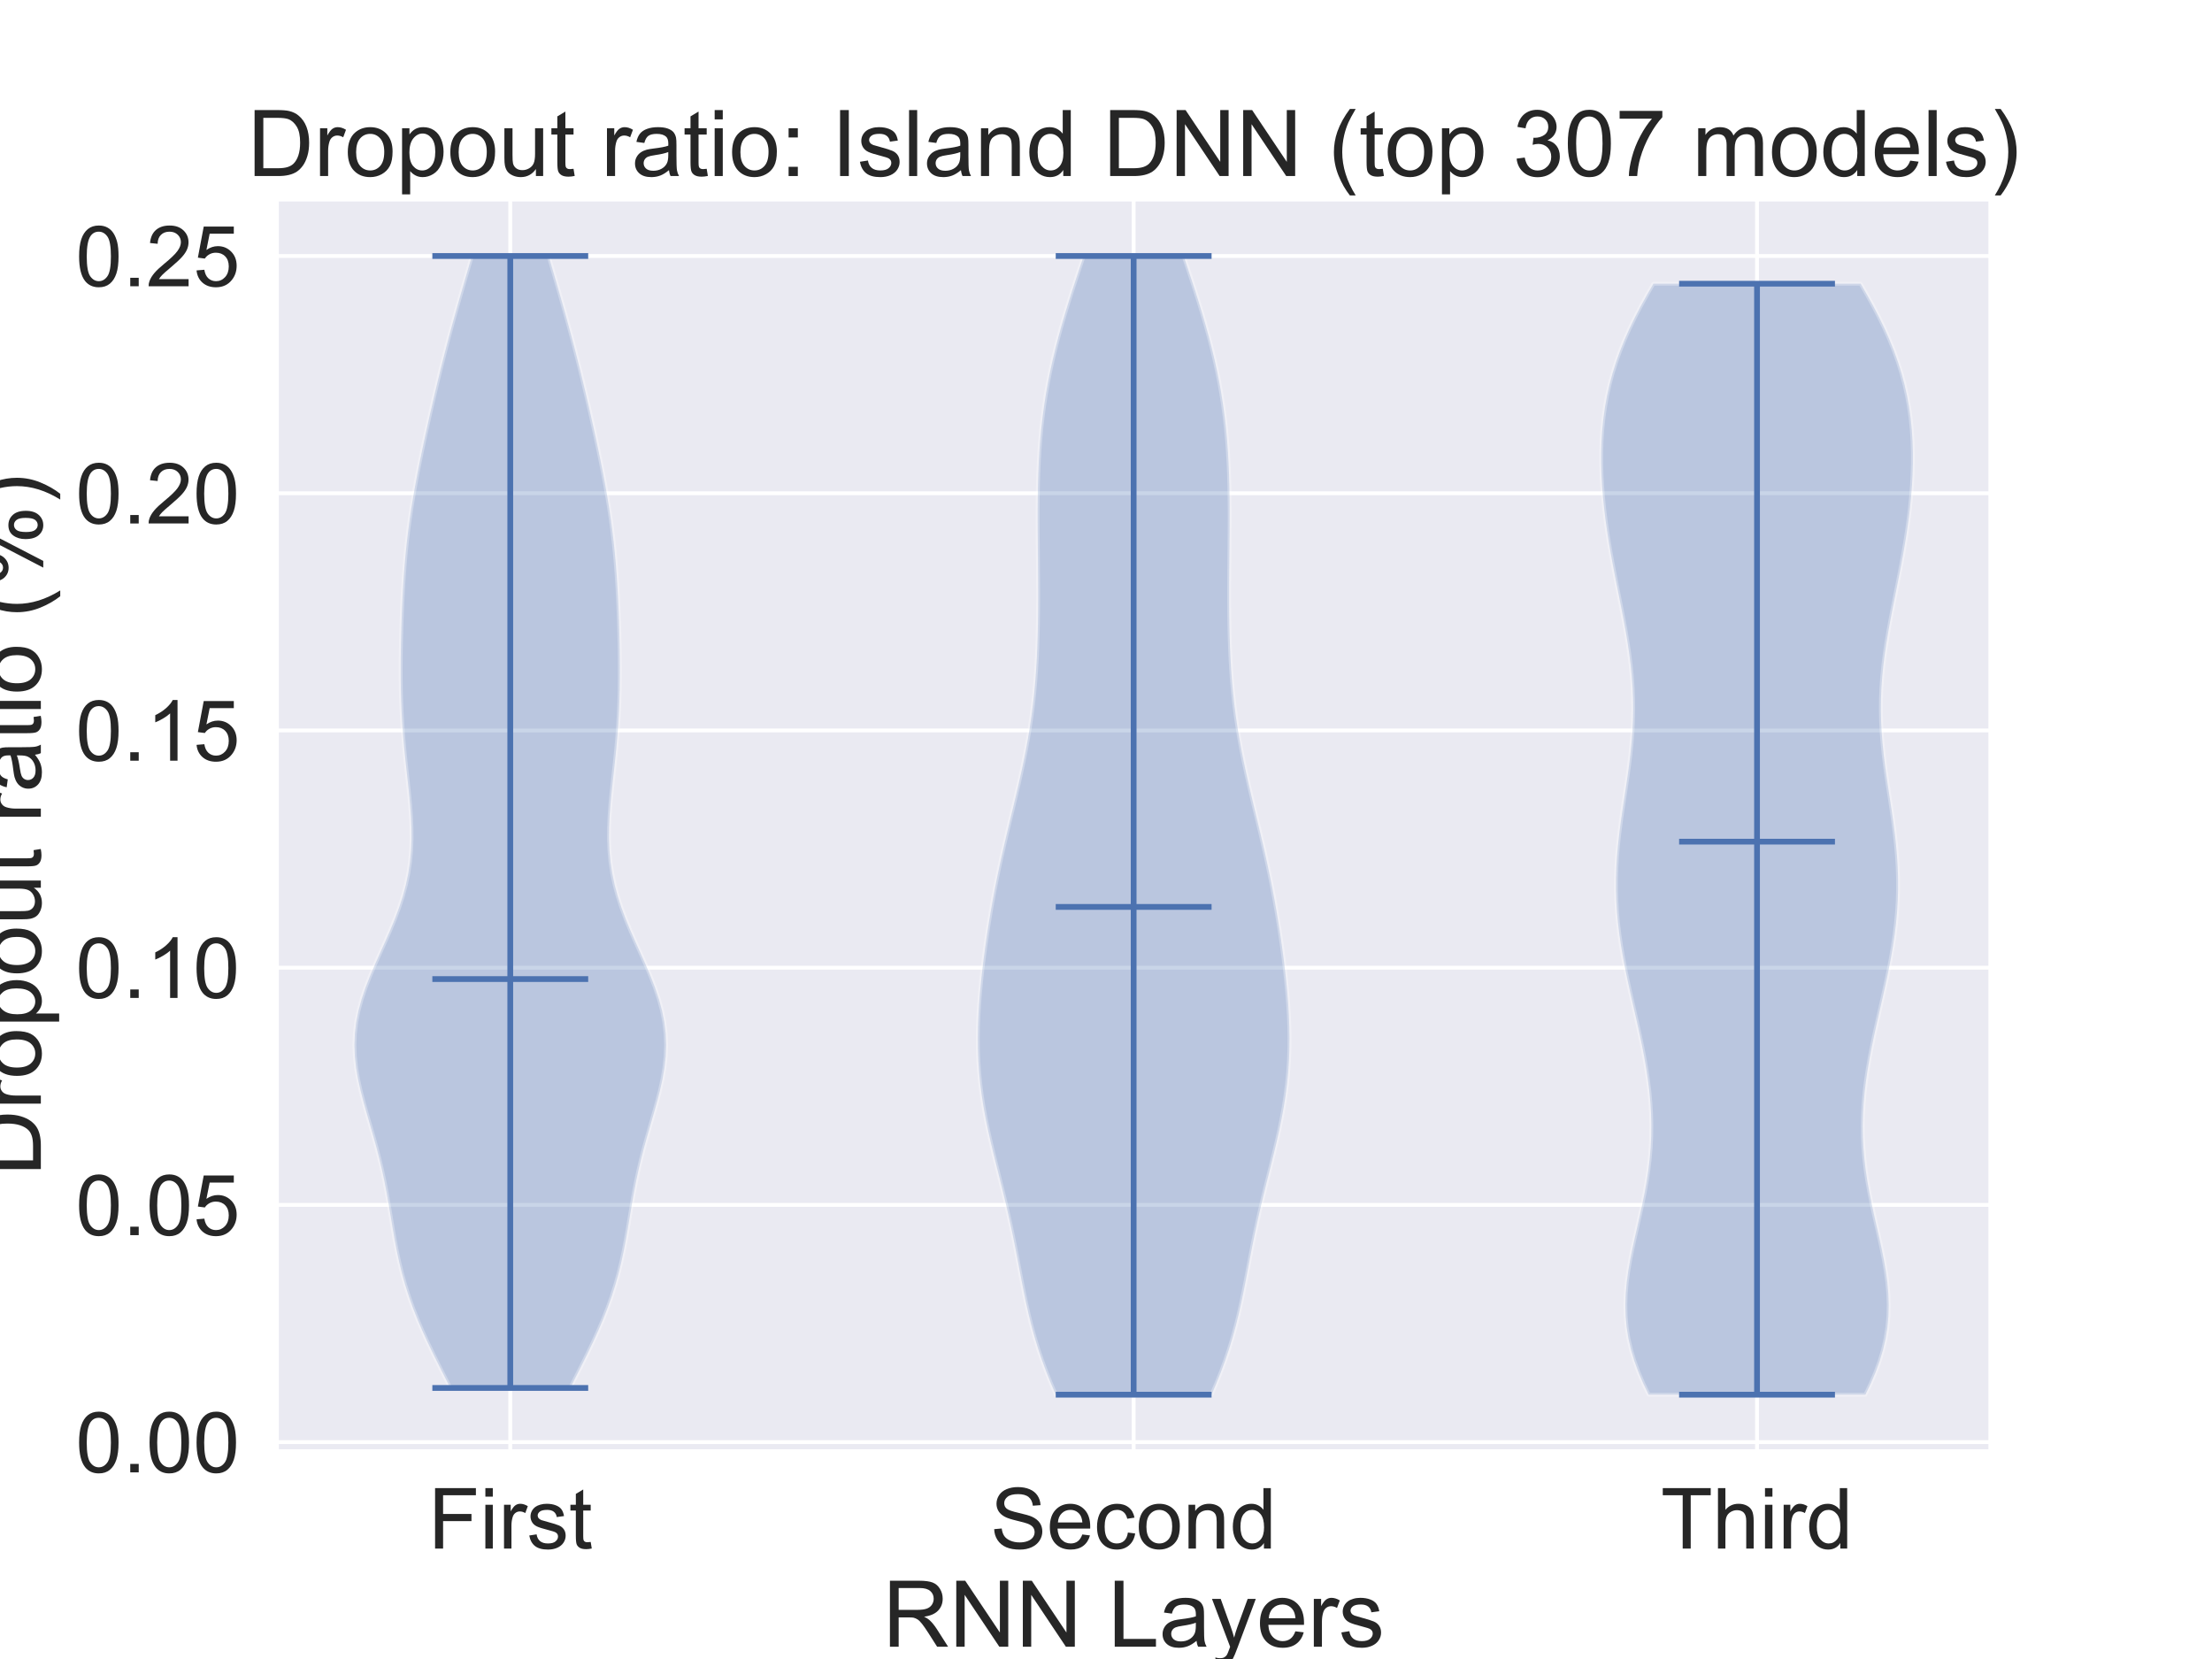 <?xml version="1.0" encoding="utf-8" standalone="no"?>
<!DOCTYPE svg PUBLIC "-//W3C//DTD SVG 1.1//EN"
  "http://www.w3.org/Graphics/SVG/1.1/DTD/svg11.dtd">
<!-- Created with matplotlib (https://matplotlib.org/) -->
<svg height="432pt" version="1.1" viewBox="0 0 576 432" width="576pt" xmlns="http://www.w3.org/2000/svg" xmlns:xlink="http://www.w3.org/1999/xlink">
 <defs>
  <style type="text/css">
*{stroke-linecap:butt;stroke-linejoin:round;white-space:pre;}
  </style>
 </defs>
 <g id="figure_1">
  <g id="patch_1">
   <path d="M 0 432 
L 576 432 
L 576 0 
L 0 0 
z
" style="fill:#ffffff;"/>
  </g>
  <g id="axes_1">
   <g id="patch_2">
    <path d="M 72 378 
L 518.4 378 
L 518.4 51.84 
L 72 51.84 
z
" style="fill:#eaeaf2;"/>
   </g>
   <g id="matplotlib.axis_1">
    <g id="xtick_1">
     <g id="line2d_1">
      <path clip-path="url(#p87a7fc5102)" d="M 132.873 378 
L 132.873 51.84 
" style="fill:none;stroke:#ffffff;stroke-linecap:round;"/>
     </g>
     <g id="text_1">
      <!-- First -->
      <defs>
       <path d="M 8.203 0 
L 8.203 71.578 
L 56.5 71.578 
L 56.5 63.141 
L 17.672 63.141 
L 17.672 40.969 
L 51.266 40.969 
L 51.266 32.516 
L 17.672 32.516 
L 17.672 0 
z
" id="ArialMT-70"/>
       <path d="M 6.641 61.469 
L 6.641 71.578 
L 15.438 71.578 
L 15.438 61.469 
z
M 6.641 0 
L 6.641 51.859 
L 15.438 51.859 
L 15.438 0 
z
" id="ArialMT-105"/>
       <path d="M 6.5 0 
L 6.5 51.859 
L 14.406 51.859 
L 14.406 44 
Q 17.438 49.516 20 51.266 
Q 22.562 53.031 25.641 53.031 
Q 30.078 53.031 34.672 50.203 
L 31.641 42.047 
Q 28.422 43.953 25.203 43.953 
Q 22.312 43.953 20.016 42.219 
Q 17.719 40.484 16.75 37.406 
Q 15.281 32.719 15.281 27.156 
L 15.281 0 
z
" id="ArialMT-114"/>
       <path d="M 3.078 15.484 
L 11.766 16.844 
Q 12.5 11.625 15.844 8.844 
Q 19.188 6.062 25.203 6.062 
Q 31.25 6.062 34.172 8.516 
Q 37.109 10.984 37.109 14.312 
Q 37.109 17.281 34.516 19 
Q 32.719 20.172 25.531 21.969 
Q 15.875 24.422 12.141 26.203 
Q 8.406 27.984 6.469 31.125 
Q 4.547 34.281 4.547 38.094 
Q 4.547 41.547 6.125 44.5 
Q 7.719 47.469 10.453 49.422 
Q 12.5 50.922 16.031 51.969 
Q 19.578 53.031 23.641 53.031 
Q 29.734 53.031 34.344 51.266 
Q 38.969 49.516 41.156 46.5 
Q 43.359 43.5 44.188 38.484 
L 35.594 37.312 
Q 35.016 41.312 32.203 43.547 
Q 29.391 45.797 24.266 45.797 
Q 18.219 45.797 15.625 43.797 
Q 13.031 41.797 13.031 39.109 
Q 13.031 37.406 14.109 36.031 
Q 15.188 34.625 17.484 33.688 
Q 18.797 33.203 25.25 31.453 
Q 34.578 28.953 38.25 27.359 
Q 41.938 25.781 44.031 22.75 
Q 46.141 19.734 46.141 15.234 
Q 46.141 10.844 43.578 6.953 
Q 41.016 3.078 36.172 0.953 
Q 31.344 -1.172 25.25 -1.172 
Q 15.141 -1.172 9.844 3.031 
Q 4.547 7.234 3.078 15.484 
z
" id="ArialMT-115"/>
       <path d="M 25.781 7.859 
L 27.047 0.094 
Q 23.344 -0.688 20.406 -0.688 
Q 15.625 -0.688 12.984 0.828 
Q 10.359 2.344 9.281 4.812 
Q 8.203 7.281 8.203 15.188 
L 8.203 45.016 
L 1.766 45.016 
L 1.766 51.859 
L 8.203 51.859 
L 8.203 64.703 
L 16.938 69.969 
L 16.938 51.859 
L 25.781 51.859 
L 25.781 45.016 
L 16.938 45.016 
L 16.938 14.703 
Q 16.938 10.938 17.406 9.859 
Q 17.875 8.797 18.922 8.156 
Q 19.969 7.516 21.922 7.516 
Q 23.391 7.516 25.781 7.859 
z
" id="ArialMT-116"/>
      </defs>
      <g style="fill:#262626;" transform="translate(111.491 403.247)scale(0.22 -0.22)">
       <use xlink:href="#ArialMT-70"/>
       <use x="61.084" xlink:href="#ArialMT-105"/>
       <use x="83.301" xlink:href="#ArialMT-114"/>
       <use x="116.602" xlink:href="#ArialMT-115"/>
       <use x="166.602" xlink:href="#ArialMT-116"/>
      </g>
     </g>
    </g>
    <g id="xtick_2">
     <g id="line2d_2">
      <path clip-path="url(#p87a7fc5102)" d="M 295.2 378 
L 295.2 51.84 
" style="fill:none;stroke:#ffffff;stroke-linecap:round;"/>
     </g>
     <g id="text_2">
      <!-- Second -->
      <defs>
       <path d="M 4.5 23 
L 13.422 23.781 
Q 14.062 18.406 16.375 14.969 
Q 18.703 11.531 23.578 9.406 
Q 28.469 7.281 34.578 7.281 
Q 39.984 7.281 44.141 8.891 
Q 48.297 10.5 50.312 13.297 
Q 52.344 16.109 52.344 19.438 
Q 52.344 22.797 50.391 25.312 
Q 48.438 27.828 43.953 29.547 
Q 41.062 30.672 31.203 33.031 
Q 21.344 35.406 17.391 37.5 
Q 12.25 40.188 9.734 44.156 
Q 7.234 48.141 7.234 53.078 
Q 7.234 58.5 10.297 63.203 
Q 13.375 67.922 19.281 70.359 
Q 25.203 72.797 32.422 72.797 
Q 40.375 72.797 46.453 70.234 
Q 52.547 67.672 55.812 62.688 
Q 59.078 57.719 59.328 51.422 
L 50.25 50.734 
Q 49.516 57.516 45.281 60.984 
Q 41.062 64.453 32.812 64.453 
Q 24.219 64.453 20.281 61.297 
Q 16.359 58.156 16.359 53.719 
Q 16.359 49.859 19.141 47.359 
Q 21.875 44.875 33.422 42.266 
Q 44.969 39.656 49.266 37.703 
Q 55.516 34.812 58.484 30.391 
Q 61.469 25.984 61.469 20.219 
Q 61.469 14.5 58.203 9.438 
Q 54.938 4.391 48.797 1.578 
Q 42.672 -1.219 35.016 -1.219 
Q 25.297 -1.219 18.719 1.609 
Q 12.156 4.438 8.422 10.125 
Q 4.688 15.828 4.5 23 
z
" id="ArialMT-83"/>
       <path d="M 42.094 16.703 
L 51.172 15.578 
Q 49.031 7.625 43.219 3.219 
Q 37.406 -1.172 28.375 -1.172 
Q 17 -1.172 10.328 5.828 
Q 3.656 12.844 3.656 25.484 
Q 3.656 38.578 10.391 45.797 
Q 17.141 53.031 27.875 53.031 
Q 38.281 53.031 44.875 45.953 
Q 51.469 38.875 51.469 26.031 
Q 51.469 25.25 51.422 23.688 
L 12.75 23.688 
Q 13.234 15.141 17.578 10.594 
Q 21.922 6.062 28.422 6.062 
Q 33.25 6.062 36.672 8.594 
Q 40.094 11.141 42.094 16.703 
z
M 13.234 30.906 
L 42.188 30.906 
Q 41.609 37.453 38.875 40.719 
Q 34.672 45.797 27.984 45.797 
Q 21.922 45.797 17.797 41.75 
Q 13.672 37.703 13.234 30.906 
z
" id="ArialMT-101"/>
       <path d="M 40.438 19 
L 49.078 17.875 
Q 47.656 8.938 41.812 3.875 
Q 35.984 -1.172 27.484 -1.172 
Q 16.844 -1.172 10.375 5.781 
Q 3.906 12.75 3.906 25.734 
Q 3.906 34.125 6.688 40.422 
Q 9.469 46.734 15.156 49.875 
Q 20.844 53.031 27.547 53.031 
Q 35.984 53.031 41.359 48.75 
Q 46.734 44.484 48.25 36.625 
L 39.703 35.297 
Q 38.484 40.531 35.375 43.156 
Q 32.281 45.797 27.875 45.797 
Q 21.234 45.797 17.078 41.031 
Q 12.938 36.281 12.938 25.984 
Q 12.938 15.531 16.938 10.797 
Q 20.953 6.062 27.391 6.062 
Q 32.562 6.062 36.031 9.234 
Q 39.5 12.406 40.438 19 
z
" id="ArialMT-99"/>
       <path d="M 3.328 25.922 
Q 3.328 40.328 11.328 47.266 
Q 18.016 53.031 27.641 53.031 
Q 38.328 53.031 45.109 46.016 
Q 51.906 39.016 51.906 26.656 
Q 51.906 16.656 48.906 10.906 
Q 45.906 5.172 40.156 2 
Q 34.422 -1.172 27.641 -1.172 
Q 16.75 -1.172 10.031 5.812 
Q 3.328 12.797 3.328 25.922 
z
M 12.359 25.922 
Q 12.359 15.969 16.703 11.016 
Q 21.047 6.062 27.641 6.062 
Q 34.188 6.062 38.531 11.031 
Q 42.875 16.016 42.875 26.219 
Q 42.875 35.844 38.5 40.797 
Q 34.125 45.75 27.641 45.75 
Q 21.047 45.75 16.703 40.812 
Q 12.359 35.891 12.359 25.922 
z
" id="ArialMT-111"/>
       <path d="M 6.594 0 
L 6.594 51.859 
L 14.5 51.859 
L 14.5 44.484 
Q 20.219 53.031 31 53.031 
Q 35.688 53.031 39.625 51.344 
Q 43.562 49.656 45.516 46.922 
Q 47.469 44.188 48.25 40.438 
Q 48.734 37.984 48.734 31.891 
L 48.734 0 
L 39.938 0 
L 39.938 31.547 
Q 39.938 36.922 38.906 39.578 
Q 37.891 42.234 35.281 43.812 
Q 32.672 45.406 29.156 45.406 
Q 23.531 45.406 19.453 41.844 
Q 15.375 38.281 15.375 28.328 
L 15.375 0 
z
" id="ArialMT-110"/>
       <path d="M 40.234 0 
L 40.234 6.547 
Q 35.297 -1.172 25.734 -1.172 
Q 19.531 -1.172 14.328 2.25 
Q 9.125 5.672 6.266 11.797 
Q 3.422 17.922 3.422 25.875 
Q 3.422 33.641 6 39.969 
Q 8.594 46.297 13.766 49.656 
Q 18.953 53.031 25.344 53.031 
Q 30.031 53.031 33.688 51.047 
Q 37.359 49.078 39.656 45.906 
L 39.656 71.578 
L 48.391 71.578 
L 48.391 0 
z
M 12.453 25.875 
Q 12.453 15.922 16.641 10.984 
Q 20.844 6.062 26.562 6.062 
Q 32.328 6.062 36.344 10.766 
Q 40.375 15.484 40.375 25.141 
Q 40.375 35.797 36.266 40.766 
Q 32.172 45.75 26.172 45.75 
Q 20.312 45.75 16.375 40.969 
Q 12.453 36.188 12.453 25.875 
z
" id="ArialMT-100"/>
      </defs>
      <g style="fill:#262626;" transform="translate(257.895 403.247)scale(0.22 -0.22)">
       <use xlink:href="#ArialMT-83"/>
       <use x="66.699" xlink:href="#ArialMT-101"/>
       <use x="122.314" xlink:href="#ArialMT-99"/>
       <use x="172.314" xlink:href="#ArialMT-111"/>
       <use x="227.93" xlink:href="#ArialMT-110"/>
       <use x="283.545" xlink:href="#ArialMT-100"/>
      </g>
     </g>
    </g>
    <g id="xtick_3">
     <g id="line2d_3">
      <path clip-path="url(#p87a7fc5102)" d="M 457.527 378 
L 457.527 51.84 
" style="fill:none;stroke:#ffffff;stroke-linecap:round;"/>
     </g>
     <g id="text_3">
      <!-- Third -->
      <defs>
       <path d="M 25.922 0 
L 25.922 63.141 
L 2.344 63.141 
L 2.344 71.578 
L 59.078 71.578 
L 59.078 63.141 
L 35.406 63.141 
L 35.406 0 
z
" id="ArialMT-84"/>
       <path d="M 6.594 0 
L 6.594 71.578 
L 15.375 71.578 
L 15.375 45.906 
Q 21.531 53.031 30.906 53.031 
Q 36.672 53.031 40.922 50.75 
Q 45.172 48.484 47 44.484 
Q 48.828 40.484 48.828 32.859 
L 48.828 0 
L 40.047 0 
L 40.047 32.859 
Q 40.047 39.453 37.188 42.453 
Q 34.328 45.453 29.109 45.453 
Q 25.203 45.453 21.75 43.422 
Q 18.312 41.406 16.844 37.938 
Q 15.375 34.469 15.375 28.375 
L 15.375 0 
z
" id="ArialMT-104"/>
      </defs>
      <g style="fill:#262626;" transform="translate(432.468 403.247)scale(0.22 -0.22)">
       <use xlink:href="#ArialMT-84"/>
       <use x="61.084" xlink:href="#ArialMT-104"/>
       <use x="116.699" xlink:href="#ArialMT-105"/>
       <use x="138.916" xlink:href="#ArialMT-114"/>
       <use x="172.217" xlink:href="#ArialMT-100"/>
      </g>
     </g>
    </g>
    <g id="text_4">
     <!-- RNN Layers -->
     <defs>
      <path d="M 7.859 0 
L 7.859 71.578 
L 39.594 71.578 
Q 49.172 71.578 54.141 69.641 
Q 59.125 67.719 62.109 62.828 
Q 65.094 57.953 65.094 52.047 
Q 65.094 44.438 60.156 39.203 
Q 55.219 33.984 44.922 32.562 
Q 48.688 30.766 50.641 29 
Q 54.781 25.203 58.5 19.484 
L 70.953 0 
L 59.031 0 
L 49.562 14.891 
Q 45.406 21.344 42.719 24.75 
Q 40.047 28.172 37.922 29.531 
Q 35.797 30.906 33.594 31.453 
Q 31.984 31.781 28.328 31.781 
L 17.328 31.781 
L 17.328 0 
z
M 17.328 39.984 
L 37.703 39.984 
Q 44.188 39.984 47.844 41.328 
Q 51.516 42.672 53.422 45.625 
Q 55.328 48.578 55.328 52.047 
Q 55.328 57.125 51.641 60.391 
Q 47.953 63.672 39.984 63.672 
L 17.328 63.672 
z
" id="ArialMT-82"/>
      <path d="M 7.625 0 
L 7.625 71.578 
L 17.328 71.578 
L 54.938 15.375 
L 54.938 71.578 
L 64.016 71.578 
L 64.016 0 
L 54.297 0 
L 16.703 56.25 
L 16.703 0 
z
" id="ArialMT-78"/>
      <path id="ArialMT-32"/>
      <path d="M 7.328 0 
L 7.328 71.578 
L 16.797 71.578 
L 16.797 8.453 
L 52.047 8.453 
L 52.047 0 
z
" id="ArialMT-76"/>
      <path d="M 40.438 6.391 
Q 35.547 2.25 31.031 0.531 
Q 26.516 -1.172 21.344 -1.172 
Q 12.797 -1.172 8.203 3 
Q 3.609 7.172 3.609 13.672 
Q 3.609 17.484 5.344 20.625 
Q 7.078 23.781 9.891 25.688 
Q 12.703 27.594 16.219 28.562 
Q 18.797 29.25 24.031 29.891 
Q 34.672 31.156 39.703 32.906 
Q 39.75 34.719 39.75 35.203 
Q 39.75 40.578 37.25 42.781 
Q 33.891 45.75 27.25 45.75 
Q 21.047 45.75 18.094 43.578 
Q 15.141 41.406 13.719 35.891 
L 5.125 37.062 
Q 6.297 42.578 8.984 45.969 
Q 11.672 49.359 16.75 51.188 
Q 21.828 53.031 28.516 53.031 
Q 35.156 53.031 39.297 51.469 
Q 43.453 49.906 45.406 47.531 
Q 47.359 45.172 48.141 41.547 
Q 48.578 39.312 48.578 33.453 
L 48.578 21.734 
Q 48.578 9.469 49.141 6.219 
Q 49.703 2.984 51.375 0 
L 42.188 0 
Q 40.828 2.734 40.438 6.391 
z
M 39.703 26.031 
Q 34.906 24.078 25.344 22.703 
Q 19.922 21.922 17.672 20.938 
Q 15.438 19.969 14.203 18.094 
Q 12.984 16.219 12.984 13.922 
Q 12.984 10.406 15.641 8.062 
Q 18.312 5.719 23.438 5.719 
Q 28.516 5.719 32.469 7.938 
Q 36.422 10.156 38.281 14.016 
Q 39.703 17 39.703 22.797 
z
" id="ArialMT-97"/>
      <path d="M 6.203 -19.969 
L 5.219 -11.719 
Q 8.109 -12.5 10.25 -12.5 
Q 13.188 -12.5 14.938 -11.516 
Q 16.703 -10.547 17.828 -8.797 
Q 18.656 -7.469 20.516 -2.25 
Q 20.75 -1.516 21.297 -0.094 
L 1.609 51.859 
L 11.078 51.859 
L 21.875 21.828 
Q 23.969 16.109 25.641 9.812 
Q 27.156 15.875 29.25 21.625 
L 40.328 51.859 
L 49.125 51.859 
L 29.391 -0.875 
Q 26.219 -9.422 24.469 -12.641 
Q 22.125 -17 19.094 -19.016 
Q 16.062 -21.047 11.859 -21.047 
Q 9.328 -21.047 6.203 -19.969 
z
" id="ArialMT-121"/>
     </defs>
     <g style="fill:#262626;" transform="translate(229.852 428.798)scale(0.24 -0.24)">
      <use xlink:href="#ArialMT-82"/>
      <use x="72.217" xlink:href="#ArialMT-78"/>
      <use x="144.434" xlink:href="#ArialMT-78"/>
      <use x="216.65" xlink:href="#ArialMT-32"/>
      <use x="244.434" xlink:href="#ArialMT-76"/>
      <use x="300.049" xlink:href="#ArialMT-97"/>
      <use x="355.664" xlink:href="#ArialMT-121"/>
      <use x="405.664" xlink:href="#ArialMT-101"/>
      <use x="461.279" xlink:href="#ArialMT-114"/>
      <use x="494.58" xlink:href="#ArialMT-115"/>
     </g>
    </g>
   </g>
   <g id="matplotlib.axis_2">
    <g id="ytick_1">
     <g id="line2d_4">
      <path clip-path="url(#p87a7fc5102)" d="M 72 375.529 
L 518.4 375.529 
" style="fill:none;stroke:#ffffff;stroke-linecap:round;"/>
     </g>
     <g id="text_5">
      <!-- 0.00 -->
      <defs>
       <path d="M 4.156 35.297 
Q 4.156 48 6.766 55.734 
Q 9.375 63.484 14.516 67.672 
Q 19.672 71.875 27.484 71.875 
Q 33.25 71.875 37.594 69.547 
Q 41.938 67.234 44.766 62.859 
Q 47.609 58.5 49.219 52.219 
Q 50.828 45.953 50.828 35.297 
Q 50.828 22.703 48.234 14.969 
Q 45.656 7.234 40.5 3 
Q 35.359 -1.219 27.484 -1.219 
Q 17.141 -1.219 11.234 6.203 
Q 4.156 15.141 4.156 35.297 
z
M 13.188 35.297 
Q 13.188 17.672 17.312 11.828 
Q 21.438 6 27.484 6 
Q 33.547 6 37.672 11.859 
Q 41.797 17.719 41.797 35.297 
Q 41.797 52.984 37.672 58.781 
Q 33.547 64.594 27.391 64.594 
Q 21.344 64.594 17.719 59.469 
Q 13.188 52.938 13.188 35.297 
z
" id="ArialMT-48"/>
       <path d="M 9.078 0 
L 9.078 10.016 
L 19.094 10.016 
L 19.094 0 
z
" id="ArialMT-46"/>
      </defs>
      <g style="fill:#262626;" transform="translate(19.686 383.403)scale(0.22 -0.22)">
       <use xlink:href="#ArialMT-48"/>
       <use x="55.615" xlink:href="#ArialMT-46"/>
       <use x="83.398" xlink:href="#ArialMT-48"/>
       <use x="139.014" xlink:href="#ArialMT-48"/>
      </g>
     </g>
    </g>
    <g id="ytick_2">
     <g id="line2d_5">
      <path clip-path="url(#p87a7fc5102)" d="M 72 313.756 
L 518.4 313.756 
" style="fill:none;stroke:#ffffff;stroke-linecap:round;"/>
     </g>
     <g id="text_6">
      <!-- 0.05 -->
      <defs>
       <path d="M 4.156 18.75 
L 13.375 19.531 
Q 14.406 12.797 18.141 9.391 
Q 21.875 6 27.156 6 
Q 33.5 6 37.891 10.781 
Q 42.281 15.578 42.281 23.484 
Q 42.281 31 38.062 35.344 
Q 33.844 39.703 27 39.703 
Q 22.75 39.703 19.328 37.766 
Q 15.922 35.844 13.969 32.766 
L 5.719 33.844 
L 12.641 70.609 
L 48.25 70.609 
L 48.25 62.203 
L 19.672 62.203 
L 15.828 42.969 
Q 22.266 47.469 29.344 47.469 
Q 38.719 47.469 45.156 40.969 
Q 51.609 34.469 51.609 24.266 
Q 51.609 14.547 45.953 7.469 
Q 39.062 -1.219 27.156 -1.219 
Q 17.391 -1.219 11.203 4.25 
Q 5.031 9.719 4.156 18.75 
z
" id="ArialMT-53"/>
      </defs>
      <g style="fill:#262626;" transform="translate(19.686 321.63)scale(0.22 -0.22)">
       <use xlink:href="#ArialMT-48"/>
       <use x="55.615" xlink:href="#ArialMT-46"/>
       <use x="83.398" xlink:href="#ArialMT-48"/>
       <use x="139.014" xlink:href="#ArialMT-53"/>
      </g>
     </g>
    </g>
    <g id="ytick_3">
     <g id="line2d_6">
      <path clip-path="url(#p87a7fc5102)" d="M 72 251.984 
L 518.4 251.984 
" style="fill:none;stroke:#ffffff;stroke-linecap:round;"/>
     </g>
     <g id="text_7">
      <!-- 0.10 -->
      <defs>
       <path d="M 37.25 0 
L 28.469 0 
L 28.469 56 
Q 25.297 52.984 20.141 49.953 
Q 14.984 46.922 10.891 45.406 
L 10.891 53.906 
Q 18.266 57.375 23.781 62.297 
Q 29.297 67.234 31.594 71.875 
L 37.25 71.875 
z
" id="ArialMT-49"/>
      </defs>
      <g style="fill:#262626;" transform="translate(19.686 259.857)scale(0.22 -0.22)">
       <use xlink:href="#ArialMT-48"/>
       <use x="55.615" xlink:href="#ArialMT-46"/>
       <use x="83.398" xlink:href="#ArialMT-49"/>
       <use x="139.014" xlink:href="#ArialMT-48"/>
      </g>
     </g>
    </g>
    <g id="ytick_4">
     <g id="line2d_7">
      <path clip-path="url(#p87a7fc5102)" d="M 72 190.211 
L 518.4 190.211 
" style="fill:none;stroke:#ffffff;stroke-linecap:round;"/>
     </g>
     <g id="text_8">
      <!-- 0.15 -->
      <g style="fill:#262626;" transform="translate(19.686 198.085)scale(0.22 -0.22)">
       <use xlink:href="#ArialMT-48"/>
       <use x="55.615" xlink:href="#ArialMT-46"/>
       <use x="83.398" xlink:href="#ArialMT-49"/>
       <use x="139.014" xlink:href="#ArialMT-53"/>
      </g>
     </g>
    </g>
    <g id="ytick_5">
     <g id="line2d_8">
      <path clip-path="url(#p87a7fc5102)" d="M 72 128.438 
L 518.4 128.438 
" style="fill:none;stroke:#ffffff;stroke-linecap:round;"/>
     </g>
     <g id="text_9">
      <!-- 0.20 -->
      <defs>
       <path d="M 50.344 8.453 
L 50.344 0 
L 3.031 0 
Q 2.938 3.172 4.047 6.109 
Q 5.859 10.938 9.828 15.625 
Q 13.812 20.312 21.344 26.469 
Q 33.016 36.031 37.109 41.625 
Q 41.219 47.219 41.219 52.203 
Q 41.219 57.422 37.469 61 
Q 33.734 64.594 27.734 64.594 
Q 21.391 64.594 17.578 60.781 
Q 13.766 56.984 13.719 50.25 
L 4.688 51.172 
Q 5.609 61.281 11.656 66.578 
Q 17.719 71.875 27.938 71.875 
Q 38.234 71.875 44.234 66.156 
Q 50.25 60.453 50.25 52 
Q 50.25 47.703 48.484 43.547 
Q 46.734 39.406 42.656 34.812 
Q 38.578 30.219 29.109 22.219 
Q 21.188 15.578 18.938 13.203 
Q 16.703 10.844 15.234 8.453 
z
" id="ArialMT-50"/>
      </defs>
      <g style="fill:#262626;" transform="translate(19.686 136.312)scale(0.22 -0.22)">
       <use xlink:href="#ArialMT-48"/>
       <use x="55.615" xlink:href="#ArialMT-46"/>
       <use x="83.398" xlink:href="#ArialMT-50"/>
       <use x="139.014" xlink:href="#ArialMT-48"/>
      </g>
     </g>
    </g>
    <g id="ytick_6">
     <g id="line2d_9">
      <path clip-path="url(#p87a7fc5102)" d="M 72 66.665 
L 518.4 66.665 
" style="fill:none;stroke:#ffffff;stroke-linecap:round;"/>
     </g>
     <g id="text_10">
      <!-- 0.25 -->
      <g style="fill:#262626;" transform="translate(19.686 74.539)scale(0.22 -0.22)">
       <use xlink:href="#ArialMT-48"/>
       <use x="55.615" xlink:href="#ArialMT-46"/>
       <use x="83.398" xlink:href="#ArialMT-50"/>
       <use x="139.014" xlink:href="#ArialMT-53"/>
      </g>
     </g>
    </g>
    <g id="text_11">
     <!-- Dropout ratio (%) -->
     <defs>
      <path d="M 7.719 0 
L 7.719 71.578 
L 32.375 71.578 
Q 40.719 71.578 45.125 70.562 
Q 51.266 69.141 55.609 65.438 
Q 61.281 60.641 64.078 53.188 
Q 66.891 45.75 66.891 36.188 
Q 66.891 28.031 64.984 21.734 
Q 63.094 15.438 60.109 11.297 
Q 57.125 7.172 53.578 4.797 
Q 50.047 2.438 45.047 1.219 
Q 40.047 0 33.547 0 
z
M 17.188 8.453 
L 32.469 8.453 
Q 39.547 8.453 43.578 9.766 
Q 47.609 11.078 50 13.484 
Q 53.375 16.844 55.25 22.531 
Q 57.125 28.219 57.125 36.328 
Q 57.125 47.562 53.438 53.594 
Q 49.75 59.625 44.484 61.672 
Q 40.672 63.141 32.234 63.141 
L 17.188 63.141 
z
" id="ArialMT-68"/>
      <path d="M 6.594 -19.875 
L 6.594 51.859 
L 14.594 51.859 
L 14.594 45.125 
Q 17.438 49.078 21 51.047 
Q 24.562 53.031 29.641 53.031 
Q 36.281 53.031 41.359 49.609 
Q 46.438 46.188 49.016 39.953 
Q 51.609 33.734 51.609 26.312 
Q 51.609 18.359 48.75 11.984 
Q 45.906 5.609 40.453 2.219 
Q 35.016 -1.172 29 -1.172 
Q 24.609 -1.172 21.109 0.688 
Q 17.625 2.547 15.375 5.375 
L 15.375 -19.875 
z
M 14.547 25.641 
Q 14.547 15.625 18.594 10.844 
Q 22.656 6.062 28.422 6.062 
Q 34.281 6.062 38.453 11.016 
Q 42.625 15.969 42.625 26.375 
Q 42.625 36.281 38.547 41.203 
Q 34.469 46.141 28.812 46.141 
Q 23.188 46.141 18.859 40.891 
Q 14.547 35.641 14.547 25.641 
z
" id="ArialMT-112"/>
      <path d="M 40.578 0 
L 40.578 7.625 
Q 34.516 -1.172 24.125 -1.172 
Q 19.531 -1.172 15.547 0.578 
Q 11.578 2.344 9.641 5 
Q 7.719 7.672 6.938 11.531 
Q 6.391 14.109 6.391 19.734 
L 6.391 51.859 
L 15.188 51.859 
L 15.188 23.094 
Q 15.188 16.219 15.719 13.812 
Q 16.547 10.359 19.234 8.375 
Q 21.922 6.391 25.875 6.391 
Q 29.828 6.391 33.297 8.422 
Q 36.766 10.453 38.203 13.938 
Q 39.656 17.438 39.656 24.078 
L 39.656 51.859 
L 48.438 51.859 
L 48.438 0 
z
" id="ArialMT-117"/>
      <path d="M 23.391 -21.047 
Q 16.109 -11.859 11.078 0.438 
Q 6.062 12.75 6.062 25.922 
Q 6.062 37.547 9.812 48.188 
Q 14.203 60.547 23.391 72.797 
L 29.688 72.797 
Q 23.781 62.641 21.875 58.297 
Q 18.891 51.562 17.188 44.234 
Q 15.094 35.109 15.094 25.875 
Q 15.094 2.391 29.688 -21.047 
z
" id="ArialMT-40"/>
      <path d="M 5.812 54.391 
Q 5.812 62.062 9.672 67.422 
Q 13.531 72.797 20.844 72.797 
Q 27.594 72.797 32 67.984 
Q 36.422 63.188 36.422 53.859 
Q 36.422 44.781 31.953 39.875 
Q 27.484 34.969 20.953 34.969 
Q 14.453 34.969 10.125 39.797 
Q 5.812 44.625 5.812 54.391 
z
M 21.094 66.75 
Q 17.828 66.75 15.656 63.906 
Q 13.484 61.078 13.484 53.516 
Q 13.484 46.625 15.672 43.812 
Q 17.875 41.016 21.094 41.016 
Q 24.422 41.016 26.594 43.844 
Q 28.766 46.688 28.766 54.203 
Q 28.766 61.141 26.562 63.938 
Q 24.359 66.75 21.094 66.75 
z
M 21.141 -2.641 
L 60.297 72.797 
L 67.438 72.797 
L 28.422 -2.641 
z
M 52.094 16.797 
Q 52.094 24.516 55.953 29.859 
Q 59.812 35.203 67.188 35.203 
Q 73.922 35.203 78.344 30.391 
Q 82.766 25.594 82.766 16.266 
Q 82.766 7.172 78.297 2.266 
Q 73.828 -2.641 67.234 -2.641 
Q 60.75 -2.641 56.422 2.219 
Q 52.094 7.078 52.094 16.797 
z
M 67.438 29.156 
Q 64.109 29.156 61.938 26.312 
Q 59.766 23.484 59.766 15.922 
Q 59.766 9.078 61.953 6.25 
Q 64.156 3.422 67.391 3.422 
Q 70.75 3.422 72.922 6.25 
Q 75.094 9.078 75.094 16.609 
Q 75.094 23.531 72.891 26.344 
Q 70.703 29.156 67.438 29.156 
z
" id="ArialMT-37"/>
      <path d="M 12.359 -21.047 
L 6.062 -21.047 
Q 20.656 2.391 20.656 25.875 
Q 20.656 35.062 18.562 44.094 
Q 16.891 51.422 13.922 58.156 
Q 12.016 62.547 6.062 72.797 
L 12.359 72.797 
Q 21.531 60.547 25.922 48.188 
Q 29.688 37.547 29.688 25.922 
Q 29.688 12.75 24.625 0.438 
Q 19.578 -11.859 12.359 -21.047 
z
" id="ArialMT-41"/>
     </defs>
     <g style="fill:#262626;" transform="translate(10.635 306.279)rotate(-90)scale(0.24 -0.24)">
      <use xlink:href="#ArialMT-68"/>
      <use x="72.217" xlink:href="#ArialMT-114"/>
      <use x="105.518" xlink:href="#ArialMT-111"/>
      <use x="161.133" xlink:href="#ArialMT-112"/>
      <use x="216.748" xlink:href="#ArialMT-111"/>
      <use x="272.363" xlink:href="#ArialMT-117"/>
      <use x="327.979" xlink:href="#ArialMT-116"/>
      <use x="355.762" xlink:href="#ArialMT-32"/>
      <use x="383.545" xlink:href="#ArialMT-114"/>
      <use x="416.846" xlink:href="#ArialMT-97"/>
      <use x="472.461" xlink:href="#ArialMT-116"/>
      <use x="500.244" xlink:href="#ArialMT-105"/>
      <use x="522.461" xlink:href="#ArialMT-111"/>
      <use x="578.076" xlink:href="#ArialMT-32"/>
      <use x="605.859" xlink:href="#ArialMT-40"/>
      <use x="639.16" xlink:href="#ArialMT-37"/>
      <use x="728.076" xlink:href="#ArialMT-41"/>
     </g>
    </g>
   </g>
   <g id="PolyCollection_1">
    <defs>
     <path d="M 148.483 -70.58 
L 117.262 -70.58 
L 115.754 -73.558 
L 114.251 -76.535 
L 112.774 -79.512 
L 111.345 -82.49 
L 109.985 -85.467 
L 108.711 -88.444 
L 107.538 -91.422 
L 106.475 -94.399 
L 105.527 -97.376 
L 104.692 -100.353 
L 103.962 -103.331 
L 103.322 -106.308 
L 102.755 -109.285 
L 102.237 -112.263 
L 101.743 -115.24 
L 101.246 -118.217 
L 100.724 -121.195 
L 100.154 -124.172 
L 99.522 -127.149 
L 98.822 -130.127 
L 98.056 -133.104 
L 97.233 -136.081 
L 96.375 -139.059 
L 95.51 -142.036 
L 94.673 -145.013 
L 93.903 -147.991 
L 93.243 -150.968 
L 92.732 -153.945 
L 92.405 -156.922 
L 92.291 -159.9 
L 92.408 -162.877 
L 92.765 -165.854 
L 93.357 -168.832 
L 94.168 -171.809 
L 95.169 -174.786 
L 96.326 -177.764 
L 97.593 -180.741 
L 98.923 -183.718 
L 100.266 -186.696 
L 101.575 -189.673 
L 102.805 -192.65 
L 103.919 -195.628 
L 104.888 -198.605 
L 105.691 -201.582 
L 106.317 -204.56 
L 106.766 -207.537 
L 107.043 -210.514 
L 107.163 -213.491 
L 107.145 -216.469 
L 107.014 -219.446 
L 106.794 -222.423 
L 106.513 -225.401 
L 106.197 -228.378 
L 105.868 -231.355 
L 105.546 -234.333 
L 105.249 -237.31 
L 104.987 -240.287 
L 104.768 -243.265 
L 104.595 -246.242 
L 104.469 -249.219 
L 104.387 -252.197 
L 104.345 -255.174 
L 104.337 -258.151 
L 104.358 -261.128 
L 104.404 -264.106 
L 104.472 -267.083 
L 104.56 -270.06 
L 104.669 -273.038 
L 104.801 -276.015 
L 104.96 -278.992 
L 105.15 -281.97 
L 105.376 -284.947 
L 105.642 -287.924 
L 105.951 -290.902 
L 106.305 -293.879 
L 106.706 -296.856 
L 107.15 -299.834 
L 107.637 -302.811 
L 108.162 -305.788 
L 108.72 -308.766 
L 109.307 -311.743 
L 109.919 -314.72 
L 110.551 -317.697 
L 111.2 -320.675 
L 111.864 -323.652 
L 112.543 -326.629 
L 113.237 -329.607 
L 113.946 -332.584 
L 114.671 -335.561 
L 115.415 -338.539 
L 116.178 -341.516 
L 116.961 -344.493 
L 117.765 -347.471 
L 118.587 -350.448 
L 119.427 -353.425 
L 120.281 -356.403 
L 121.144 -359.38 
L 122.012 -362.357 
L 122.878 -365.335 
L 142.867 -365.335 
L 142.867 -365.335 
L 143.733 -362.357 
L 144.601 -359.38 
L 145.464 -356.403 
L 146.318 -353.425 
L 147.158 -350.448 
L 147.981 -347.471 
L 148.784 -344.493 
L 149.567 -341.516 
L 150.331 -338.539 
L 151.074 -335.561 
L 151.8 -332.584 
L 152.509 -329.607 
L 153.202 -326.629 
L 153.881 -323.652 
L 154.546 -320.675 
L 155.195 -317.697 
L 155.827 -314.72 
L 156.438 -311.743 
L 157.026 -308.766 
L 157.584 -305.788 
L 158.109 -302.811 
L 158.595 -299.834 
L 159.04 -296.856 
L 159.44 -293.879 
L 159.794 -290.902 
L 160.103 -287.924 
L 160.369 -284.947 
L 160.595 -281.97 
L 160.785 -278.992 
L 160.944 -276.015 
L 161.076 -273.038 
L 161.185 -270.06 
L 161.273 -267.083 
L 161.341 -264.106 
L 161.387 -261.128 
L 161.408 -258.151 
L 161.4 -255.174 
L 161.358 -252.197 
L 161.276 -249.219 
L 161.15 -246.242 
L 160.978 -243.265 
L 160.759 -240.287 
L 160.497 -237.31 
L 160.199 -234.333 
L 159.878 -231.355 
L 159.549 -228.378 
L 159.232 -225.401 
L 158.951 -222.423 
L 158.732 -219.446 
L 158.6 -216.469 
L 158.583 -213.491 
L 158.702 -210.514 
L 158.98 -207.537 
L 159.428 -204.56 
L 160.055 -201.582 
L 160.858 -198.605 
L 161.827 -195.628 
L 162.941 -192.65 
L 164.171 -189.673 
L 165.479 -186.696 
L 166.822 -183.718 
L 168.152 -180.741 
L 169.42 -177.764 
L 170.576 -174.786 
L 171.578 -171.809 
L 172.388 -168.832 
L 172.98 -165.854 
L 173.337 -162.877 
L 173.455 -159.9 
L 173.341 -156.922 
L 173.014 -153.945 
L 172.502 -150.968 
L 171.842 -147.991 
L 171.073 -145.013 
L 170.236 -142.036 
L 169.371 -139.059 
L 168.512 -136.081 
L 167.69 -133.104 
L 166.923 -130.127 
L 166.223 -127.149 
L 165.592 -124.172 
L 165.022 -121.195 
L 164.499 -118.217 
L 164.003 -115.24 
L 163.508 -112.263 
L 162.99 -109.285 
L 162.423 -106.308 
L 161.784 -103.331 
L 161.053 -100.353 
L 160.218 -97.376 
L 159.27 -94.399 
L 158.207 -91.422 
L 157.034 -88.444 
L 155.761 -85.467 
L 154.4 -82.49 
L 152.972 -79.512 
L 151.495 -76.535 
L 149.991 -73.558 
L 148.483 -70.58 
z
" id="me7251ea5d4" style="stroke:#ffffff;stroke-opacity:0.3;"/>
    </defs>
    <g clip-path="url(#p87a7fc5102)">
     <use style="fill:#4c72b0;fill-opacity:0.3;stroke:#ffffff;stroke-opacity:0.3;" x="0" xlink:href="#me7251ea5d4" y="432"/>
    </g>
   </g>
   <g id="PolyCollection_2">
    <defs>
     <path d="M 315.47 -68.825 
L 274.93 -68.825 
L 273.645 -71.82 
L 272.444 -74.816 
L 271.336 -77.811 
L 270.325 -80.806 
L 269.412 -83.801 
L 268.59 -86.796 
L 267.85 -89.791 
L 267.178 -92.786 
L 266.558 -95.781 
L 265.973 -98.776 
L 265.404 -101.771 
L 264.837 -104.766 
L 264.255 -107.761 
L 263.649 -110.756 
L 263.011 -113.751 
L 262.34 -116.746 
L 261.637 -119.741 
L 260.907 -122.736 
L 260.161 -125.731 
L 259.412 -128.726 
L 258.673 -131.721 
L 257.959 -134.716 
L 257.287 -137.711 
L 256.671 -140.706 
L 256.122 -143.701 
L 255.652 -146.697 
L 255.267 -149.692 
L 254.971 -152.687 
L 254.766 -155.682 
L 254.65 -158.677 
L 254.618 -161.672 
L 254.665 -164.667 
L 254.784 -167.662 
L 254.966 -170.657 
L 255.204 -173.652 
L 255.491 -176.647 
L 255.82 -179.642 
L 256.187 -182.637 
L 256.588 -185.632 
L 257.021 -188.627 
L 257.486 -191.622 
L 257.982 -194.617 
L 258.511 -197.612 
L 259.074 -200.607 
L 259.669 -203.602 
L 260.296 -206.597 
L 260.954 -209.592 
L 261.637 -212.587 
L 262.34 -215.582 
L 263.056 -218.578 
L 263.777 -221.573 
L 264.492 -224.568 
L 265.192 -227.563 
L 265.868 -230.558 
L 266.509 -233.553 
L 267.109 -236.548 
L 267.66 -239.543 
L 268.157 -242.538 
L 268.598 -245.533 
L 268.982 -248.528 
L 269.309 -251.523 
L 269.582 -254.518 
L 269.804 -257.513 
L 269.979 -260.508 
L 270.112 -263.503 
L 270.209 -266.498 
L 270.275 -269.493 
L 270.314 -272.488 
L 270.33 -275.483 
L 270.33 -278.478 
L 270.317 -281.473 
L 270.294 -284.468 
L 270.267 -287.463 
L 270.24 -290.459 
L 270.217 -293.454 
L 270.203 -296.449 
L 270.205 -299.444 
L 270.228 -302.439 
L 270.278 -305.434 
L 270.361 -308.429 
L 270.485 -311.424 
L 270.654 -314.419 
L 270.875 -317.414 
L 271.153 -320.409 
L 271.49 -323.404 
L 271.891 -326.399 
L 272.357 -329.394 
L 272.889 -332.389 
L 273.485 -335.384 
L 274.145 -338.379 
L 274.865 -341.374 
L 275.641 -344.369 
L 276.47 -347.364 
L 277.346 -350.359 
L 278.261 -353.354 
L 279.211 -356.349 
L 280.188 -359.344 
L 281.183 -362.34 
L 282.19 -365.335 
L 308.21 -365.335 
L 308.21 -365.335 
L 309.217 -362.34 
L 310.212 -359.344 
L 311.189 -356.349 
L 312.139 -353.354 
L 313.054 -350.359 
L 313.93 -347.364 
L 314.759 -344.369 
L 315.535 -341.374 
L 316.255 -338.379 
L 316.915 -335.384 
L 317.511 -332.389 
L 318.043 -329.394 
L 318.509 -326.399 
L 318.91 -323.404 
L 319.247 -320.409 
L 319.525 -317.414 
L 319.746 -314.419 
L 319.915 -311.424 
L 320.039 -308.429 
L 320.122 -305.434 
L 320.172 -302.439 
L 320.195 -299.444 
L 320.197 -296.449 
L 320.183 -293.454 
L 320.16 -290.459 
L 320.133 -287.463 
L 320.106 -284.468 
L 320.083 -281.473 
L 320.07 -278.478 
L 320.07 -275.483 
L 320.086 -272.488 
L 320.125 -269.493 
L 320.191 -266.498 
L 320.288 -263.503 
L 320.421 -260.508 
L 320.596 -257.513 
L 320.818 -254.518 
L 321.091 -251.523 
L 321.418 -248.528 
L 321.802 -245.533 
L 322.243 -242.538 
L 322.74 -239.543 
L 323.291 -236.548 
L 323.891 -233.553 
L 324.532 -230.558 
L 325.208 -227.563 
L 325.908 -224.568 
L 326.623 -221.573 
L 327.344 -218.578 
L 328.06 -215.582 
L 328.763 -212.587 
L 329.446 -209.592 
L 330.104 -206.597 
L 330.731 -203.602 
L 331.326 -200.607 
L 331.889 -197.612 
L 332.418 -194.617 
L 332.914 -191.622 
L 333.379 -188.627 
L 333.812 -185.632 
L 334.213 -182.637 
L 334.58 -179.642 
L 334.909 -176.647 
L 335.196 -173.652 
L 335.434 -170.657 
L 335.616 -167.662 
L 335.735 -164.667 
L 335.782 -161.672 
L 335.75 -158.677 
L 335.634 -155.682 
L 335.429 -152.687 
L 335.133 -149.692 
L 334.748 -146.697 
L 334.278 -143.701 
L 333.729 -140.706 
L 333.113 -137.711 
L 332.441 -134.716 
L 331.727 -131.721 
L 330.988 -128.726 
L 330.239 -125.731 
L 329.493 -122.736 
L 328.763 -119.741 
L 328.06 -116.746 
L 327.389 -113.751 
L 326.751 -110.756 
L 326.145 -107.761 
L 325.563 -104.766 
L 324.996 -101.771 
L 324.427 -98.776 
L 323.842 -95.781 
L 323.222 -92.786 
L 322.55 -89.791 
L 321.81 -86.796 
L 320.988 -83.801 
L 320.075 -80.806 
L 319.064 -77.811 
L 317.956 -74.816 
L 316.755 -71.82 
L 315.47 -68.825 
z
" id="maece65efa6" style="stroke:#ffffff;stroke-opacity:0.3;"/>
    </defs>
    <g clip-path="url(#p87a7fc5102)">
     <use style="fill:#4c72b0;fill-opacity:0.3;stroke:#ffffff;stroke-opacity:0.3;" x="0" xlink:href="#maece65efa6" y="432"/>
    </g>
   </g>
   <g id="PolyCollection_3">
    <defs>
     <path d="M 485.741 -68.825 
L 429.314 -68.825 
L 427.907 -71.748 
L 426.661 -74.67 
L 425.594 -77.592 
L 424.721 -80.514 
L 424.049 -83.437 
L 423.581 -86.359 
L 423.314 -89.281 
L 423.238 -92.203 
L 423.338 -95.125 
L 423.597 -98.048 
L 423.99 -100.97 
L 424.492 -103.892 
L 425.075 -106.814 
L 425.712 -109.737 
L 426.374 -112.659 
L 427.036 -115.581 
L 427.672 -118.503 
L 428.262 -121.425 
L 428.785 -124.348 
L 429.228 -127.27 
L 429.578 -130.192 
L 429.827 -133.114 
L 429.971 -136.037 
L 430.008 -138.959 
L 429.939 -141.881 
L 429.768 -144.803 
L 429.5 -147.725 
L 429.144 -150.648 
L 428.709 -153.57 
L 428.204 -156.492 
L 427.643 -159.414 
L 427.036 -162.337 
L 426.396 -165.259 
L 425.737 -168.181 
L 425.073 -171.103 
L 424.416 -174.025 
L 423.779 -176.948 
L 423.177 -179.87 
L 422.621 -182.792 
L 422.122 -185.714 
L 421.692 -188.637 
L 421.338 -191.559 
L 421.069 -194.481 
L 420.889 -197.403 
L 420.801 -200.325 
L 420.806 -203.248 
L 420.9 -206.17 
L 421.079 -209.092 
L 421.336 -212.014 
L 421.659 -214.937 
L 422.035 -217.859 
L 422.451 -220.781 
L 422.89 -223.703 
L 423.335 -226.625 
L 423.768 -229.548 
L 424.173 -232.47 
L 424.534 -235.392 
L 424.836 -238.314 
L 425.067 -241.237 
L 425.217 -244.159 
L 425.28 -247.081 
L 425.253 -250.003 
L 425.133 -252.926 
L 424.925 -255.848 
L 424.633 -258.77 
L 424.266 -261.692 
L 423.832 -264.614 
L 423.344 -267.537 
L 422.813 -270.459 
L 422.252 -273.381 
L 421.675 -276.303 
L 421.092 -279.226 
L 420.516 -282.148 
L 419.957 -285.07 
L 419.425 -287.992 
L 418.927 -290.914 
L 418.47 -293.837 
L 418.062 -296.759 
L 417.708 -299.681 
L 417.414 -302.603 
L 417.185 -305.526 
L 417.027 -308.448 
L 416.945 -311.37 
L 416.948 -314.292 
L 417.041 -317.214 
L 417.231 -320.137 
L 417.527 -323.059 
L 417.936 -325.981 
L 418.463 -328.903 
L 419.115 -331.826 
L 419.896 -334.748 
L 420.809 -337.67 
L 421.853 -340.592 
L 423.026 -343.514 
L 424.323 -346.437 
L 425.737 -349.359 
L 427.255 -352.281 
L 428.865 -355.203 
L 430.55 -358.126 
L 484.505 -358.126 
L 484.505 -358.126 
L 486.19 -355.203 
L 487.8 -352.281 
L 489.318 -349.359 
L 490.731 -346.437 
L 492.028 -343.514 
L 493.202 -340.592 
L 494.246 -337.67 
L 495.158 -334.748 
L 495.94 -331.826 
L 496.592 -328.903 
L 497.119 -325.981 
L 497.527 -323.059 
L 497.823 -320.137 
L 498.014 -317.214 
L 498.107 -314.292 
L 498.109 -311.37 
L 498.028 -308.448 
L 497.87 -305.526 
L 497.641 -302.603 
L 497.346 -299.681 
L 496.992 -296.759 
L 496.584 -293.837 
L 496.128 -290.914 
L 495.63 -287.992 
L 495.097 -285.07 
L 494.538 -282.148 
L 493.962 -279.226 
L 493.38 -276.303 
L 492.802 -273.381 
L 492.242 -270.459 
L 491.711 -267.537 
L 491.223 -264.614 
L 490.789 -261.692 
L 490.421 -258.77 
L 490.13 -255.848 
L 489.921 -252.926 
L 489.802 -250.003 
L 489.774 -247.081 
L 489.837 -244.159 
L 489.988 -241.237 
L 490.219 -238.314 
L 490.521 -235.392 
L 490.881 -232.47 
L 491.287 -229.548 
L 491.72 -226.625 
L 492.165 -223.703 
L 492.604 -220.781 
L 493.019 -217.859 
L 493.396 -214.937 
L 493.719 -212.014 
L 493.975 -209.092 
L 494.154 -206.17 
L 494.249 -203.248 
L 494.253 -200.325 
L 494.166 -197.403 
L 493.986 -194.481 
L 493.716 -191.559 
L 493.363 -188.637 
L 492.932 -185.714 
L 492.434 -182.792 
L 491.878 -179.87 
L 491.275 -176.948 
L 490.639 -174.025 
L 489.982 -171.103 
L 489.317 -168.181 
L 488.658 -165.259 
L 488.019 -162.337 
L 487.412 -159.414 
L 486.85 -156.492 
L 486.346 -153.57 
L 485.91 -150.648 
L 485.554 -147.725 
L 485.287 -144.803 
L 485.116 -141.881 
L 485.046 -138.959 
L 485.083 -136.037 
L 485.227 -133.114 
L 485.476 -130.192 
L 485.827 -127.27 
L 486.269 -124.348 
L 486.793 -121.425 
L 487.382 -118.503 
L 488.018 -115.581 
L 488.68 -112.659 
L 489.343 -109.737 
L 489.98 -106.814 
L 490.563 -103.892 
L 491.065 -100.97 
L 491.458 -98.048 
L 491.716 -95.125 
L 491.817 -92.203 
L 491.741 -89.281 
L 491.474 -86.359 
L 491.006 -83.437 
L 490.334 -80.514 
L 489.46 -77.592 
L 488.394 -74.67 
L 487.147 -71.748 
L 485.741 -68.825 
z
" id="m98446e1aa4" style="stroke:#ffffff;stroke-opacity:0.3;"/>
    </defs>
    <g clip-path="url(#p87a7fc5102)">
     <use style="fill:#4c72b0;fill-opacity:0.3;stroke:#ffffff;stroke-opacity:0.3;" x="0" xlink:href="#m98446e1aa4" y="432"/>
    </g>
   </g>
   <g id="LineCollection_1">
    <path clip-path="url(#p87a7fc5102)" d="M 112.582 66.665 
L 153.164 66.665 
" style="fill:none;stroke:#4c72b0;stroke-width:1.5;"/>
    <path clip-path="url(#p87a7fc5102)" d="M 274.909 66.665 
L 315.491 66.665 
" style="fill:none;stroke:#4c72b0;stroke-width:1.5;"/>
    <path clip-path="url(#p87a7fc5102)" d="M 437.236 73.874 
L 477.818 73.874 
" style="fill:none;stroke:#4c72b0;stroke-width:1.5;"/>
   </g>
   <g id="LineCollection_2">
    <path clip-path="url(#p87a7fc5102)" d="M 112.582 361.42 
L 153.164 361.42 
" style="fill:none;stroke:#4c72b0;stroke-width:1.5;"/>
    <path clip-path="url(#p87a7fc5102)" d="M 274.909 363.175 
L 315.491 363.175 
" style="fill:none;stroke:#4c72b0;stroke-width:1.5;"/>
    <path clip-path="url(#p87a7fc5102)" d="M 437.236 363.175 
L 477.818 363.175 
" style="fill:none;stroke:#4c72b0;stroke-width:1.5;"/>
   </g>
   <g id="LineCollection_3">
    <path clip-path="url(#p87a7fc5102)" d="M 132.873 361.42 
L 132.873 66.665 
" style="fill:none;stroke:#4c72b0;stroke-width:1.5;"/>
    <path clip-path="url(#p87a7fc5102)" d="M 295.2 363.175 
L 295.2 66.665 
" style="fill:none;stroke:#4c72b0;stroke-width:1.5;"/>
    <path clip-path="url(#p87a7fc5102)" d="M 457.527 363.175 
L 457.527 73.874 
" style="fill:none;stroke:#4c72b0;stroke-width:1.5;"/>
   </g>
   <g id="LineCollection_4">
    <path clip-path="url(#p87a7fc5102)" d="M 112.582 254.946 
L 153.164 254.946 
" style="fill:none;stroke:#4c72b0;stroke-width:1.5;"/>
    <path clip-path="url(#p87a7fc5102)" d="M 274.909 236.157 
L 315.491 236.157 
" style="fill:none;stroke:#4c72b0;stroke-width:1.5;"/>
    <path clip-path="url(#p87a7fc5102)" d="M 437.236 219.162 
L 477.818 219.162 
" style="fill:none;stroke:#4c72b0;stroke-width:1.5;"/>
   </g>
   <g id="patch_3">
    <path d="M 72 378 
L 72 51.84 
" style="fill:none;stroke:#ffffff;stroke-linecap:square;stroke-linejoin:miter;stroke-width:1.25;"/>
   </g>
   <g id="patch_4">
    <path d="M 518.4 378 
L 518.4 51.84 
" style="fill:none;stroke:#ffffff;stroke-linecap:square;stroke-linejoin:miter;stroke-width:1.25;"/>
   </g>
   <g id="patch_5">
    <path d="M 72 378 
L 518.4 378 
" style="fill:none;stroke:#ffffff;stroke-linecap:square;stroke-linejoin:miter;stroke-width:1.25;"/>
   </g>
   <g id="patch_6">
    <path d="M 72 51.84 
L 518.4 51.84 
" style="fill:none;stroke:#ffffff;stroke-linecap:square;stroke-linejoin:miter;stroke-width:1.25;"/>
   </g>
   <g id="text_12">
    <!-- Dropout ratio: Island DNN (top 307 models) -->
    <defs>
     <path d="M 9.031 41.844 
L 9.031 51.859 
L 19.047 51.859 
L 19.047 41.844 
z
M 9.031 0 
L 9.031 10.016 
L 19.047 10.016 
L 19.047 0 
z
" id="ArialMT-58"/>
     <path d="M 9.328 0 
L 9.328 71.578 
L 18.797 71.578 
L 18.797 0 
z
" id="ArialMT-73"/>
     <path d="M 6.391 0 
L 6.391 71.578 
L 15.188 71.578 
L 15.188 0 
z
" id="ArialMT-108"/>
     <path d="M 4.203 18.891 
L 12.984 20.062 
Q 14.5 12.594 18.141 9.297 
Q 21.781 6 27 6 
Q 33.203 6 37.469 10.297 
Q 41.75 14.594 41.75 20.953 
Q 41.75 27 37.797 30.922 
Q 33.844 34.859 27.734 34.859 
Q 25.25 34.859 21.531 33.891 
L 22.516 41.609 
Q 23.391 41.5 23.922 41.5 
Q 29.547 41.5 34.031 44.422 
Q 38.531 47.359 38.531 53.469 
Q 38.531 58.297 35.25 61.469 
Q 31.984 64.656 26.812 64.656 
Q 21.688 64.656 18.266 61.422 
Q 14.844 58.203 13.875 51.766 
L 5.078 53.328 
Q 6.688 62.156 12.391 67.016 
Q 18.109 71.875 26.609 71.875 
Q 32.469 71.875 37.391 69.359 
Q 42.328 66.844 44.938 62.5 
Q 47.562 58.156 47.562 53.266 
Q 47.562 48.641 45.062 44.828 
Q 42.578 41.016 37.703 38.766 
Q 44.047 37.312 47.562 32.688 
Q 51.078 28.078 51.078 21.141 
Q 51.078 11.766 44.234 5.25 
Q 37.406 -1.266 26.953 -1.266 
Q 17.531 -1.266 11.297 4.344 
Q 5.078 9.969 4.203 18.891 
z
" id="ArialMT-51"/>
     <path d="M 4.734 62.203 
L 4.734 70.656 
L 51.078 70.656 
L 51.078 63.812 
Q 44.234 56.547 37.516 44.484 
Q 30.812 32.422 27.156 19.672 
Q 24.516 10.688 23.781 0 
L 14.75 0 
Q 14.891 8.453 18.062 20.406 
Q 21.234 32.375 27.172 43.484 
Q 33.109 54.594 39.797 62.203 
z
" id="ArialMT-55"/>
     <path d="M 6.594 0 
L 6.594 51.859 
L 14.453 51.859 
L 14.453 44.578 
Q 16.891 48.391 20.938 50.703 
Q 25 53.031 30.172 53.031 
Q 35.938 53.031 39.625 50.641 
Q 43.312 48.25 44.828 43.953 
Q 50.984 53.031 60.844 53.031 
Q 68.562 53.031 72.703 48.75 
Q 76.859 44.484 76.859 35.594 
L 76.859 0 
L 68.109 0 
L 68.109 32.672 
Q 68.109 37.938 67.25 40.25 
Q 66.406 42.578 64.156 43.984 
Q 61.922 45.406 58.891 45.406 
Q 53.422 45.406 49.797 41.766 
Q 46.188 38.141 46.188 30.125 
L 46.188 0 
L 37.406 0 
L 37.406 33.688 
Q 37.406 39.547 35.25 42.469 
Q 33.109 45.406 28.219 45.406 
Q 24.516 45.406 21.359 43.453 
Q 18.219 41.5 16.797 37.734 
Q 15.375 33.984 15.375 26.906 
L 15.375 0 
z
" id="ArialMT-109"/>
    </defs>
    <g style="fill:#262626;" transform="translate(64.444 45.84)scale(0.24 -0.24)">
     <use xlink:href="#ArialMT-68"/>
     <use x="72.217" xlink:href="#ArialMT-114"/>
     <use x="105.518" xlink:href="#ArialMT-111"/>
     <use x="161.133" xlink:href="#ArialMT-112"/>
     <use x="216.748" xlink:href="#ArialMT-111"/>
     <use x="272.363" xlink:href="#ArialMT-117"/>
     <use x="327.979" xlink:href="#ArialMT-116"/>
     <use x="355.762" xlink:href="#ArialMT-32"/>
     <use x="383.545" xlink:href="#ArialMT-114"/>
     <use x="416.846" xlink:href="#ArialMT-97"/>
     <use x="472.461" xlink:href="#ArialMT-116"/>
     <use x="500.244" xlink:href="#ArialMT-105"/>
     <use x="522.461" xlink:href="#ArialMT-111"/>
     <use x="578.076" xlink:href="#ArialMT-58"/>
     <use x="605.859" xlink:href="#ArialMT-32"/>
     <use x="633.643" xlink:href="#ArialMT-73"/>
     <use x="661.426" xlink:href="#ArialMT-115"/>
     <use x="711.426" xlink:href="#ArialMT-108"/>
     <use x="733.643" xlink:href="#ArialMT-97"/>
     <use x="789.258" xlink:href="#ArialMT-110"/>
     <use x="844.873" xlink:href="#ArialMT-100"/>
     <use x="900.488" xlink:href="#ArialMT-32"/>
     <use x="928.271" xlink:href="#ArialMT-68"/>
     <use x="1000.488" xlink:href="#ArialMT-78"/>
     <use x="1072.705" xlink:href="#ArialMT-78"/>
     <use x="1144.922" xlink:href="#ArialMT-32"/>
     <use x="1172.705" xlink:href="#ArialMT-40"/>
     <use x="1206.006" xlink:href="#ArialMT-116"/>
     <use x="1233.789" xlink:href="#ArialMT-111"/>
     <use x="1289.404" xlink:href="#ArialMT-112"/>
     <use x="1345.02" xlink:href="#ArialMT-32"/>
     <use x="1372.803" xlink:href="#ArialMT-51"/>
     <use x="1428.418" xlink:href="#ArialMT-48"/>
     <use x="1484.033" xlink:href="#ArialMT-55"/>
     <use x="1539.648" xlink:href="#ArialMT-32"/>
     <use x="1567.432" xlink:href="#ArialMT-109"/>
     <use x="1650.732" xlink:href="#ArialMT-111"/>
     <use x="1706.348" xlink:href="#ArialMT-100"/>
     <use x="1761.963" xlink:href="#ArialMT-101"/>
     <use x="1817.578" xlink:href="#ArialMT-108"/>
     <use x="1839.795" xlink:href="#ArialMT-115"/>
     <use x="1889.795" xlink:href="#ArialMT-41"/>
    </g>
   </g>
  </g>
 </g>
 <defs>
  <clipPath id="p87a7fc5102">
   <rect height="326.16" width="446.4" x="72" y="51.84"/>
  </clipPath>
 </defs>
</svg>
